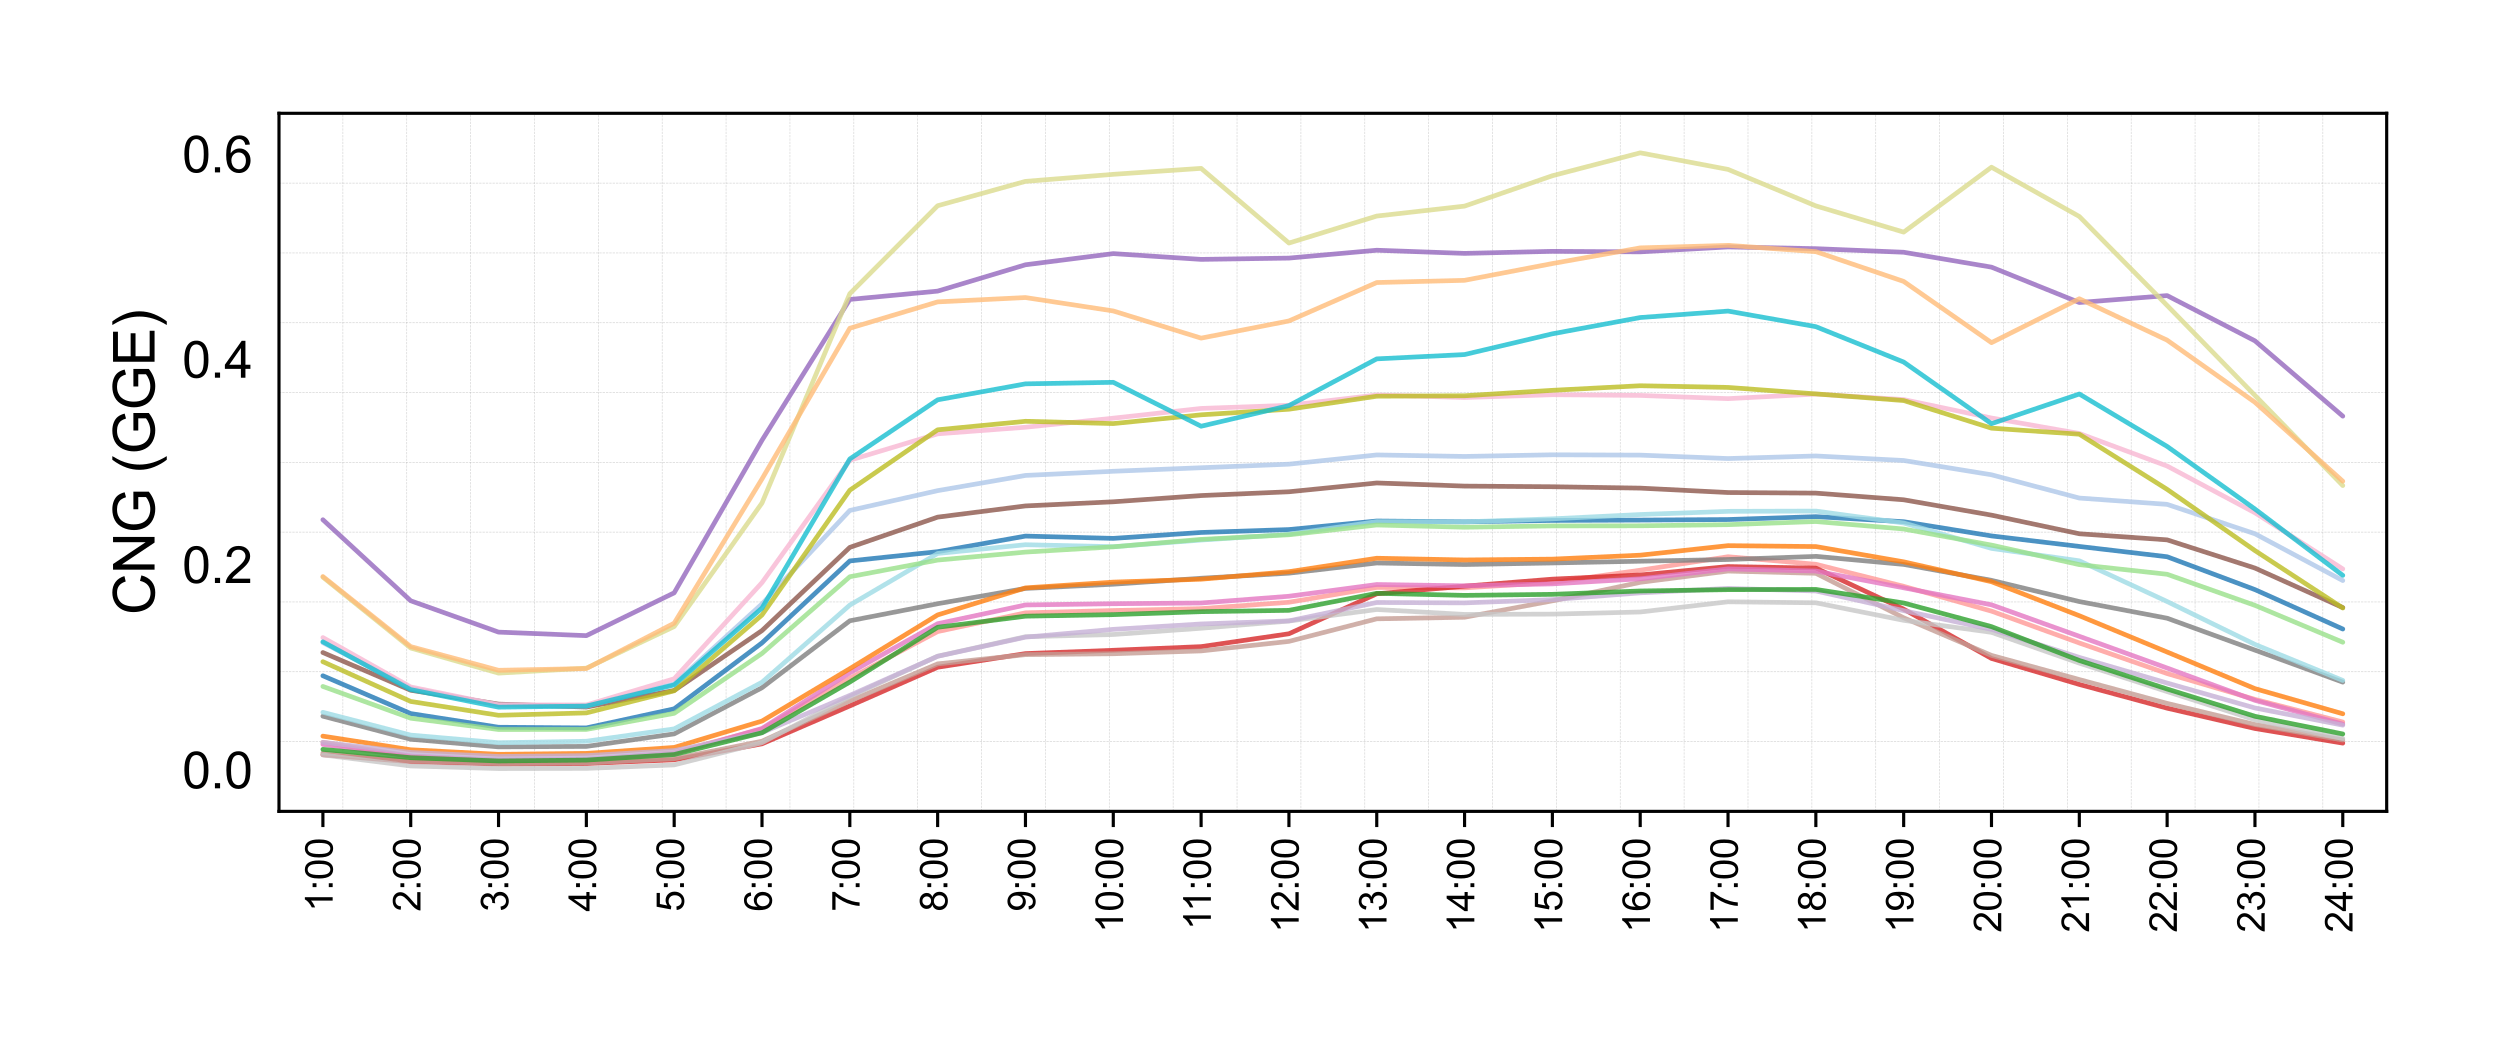 <?xml version="1.0" encoding="utf-8" standalone="no"?>
<!DOCTYPE svg PUBLIC "-//W3C//DTD SVG 1.1//EN"
  "http://www.w3.org/Graphics/SVG/1.1/DTD/svg11.dtd">
<svg xmlns:xlink="http://www.w3.org/1999/xlink" width="794.232pt" height="332.286pt" viewBox="0 0 794.232 332.286" xmlns="http://www.w3.org/2000/svg" version="1.1">
 <defs>
  <style type="text/css">*{stroke-linejoin: round; stroke-linecap: butt}</style>
 </defs>
 <g id="figure_1">
  <g id="patch_1">
   <path d="M 0 332.286 
L 794.232 332.286 
L 794.232 0 
L 0 0 
L 0 332.286 
z
" style="fill: none"/>
  </g>
  <g id="axes_1">
   <g id="patch_2">
    <path d="M 88.632 257.76 
L 758.232 257.76 
L 758.232 36 
L 88.632 36 
L 88.632 257.76 
z
" style="fill: none"/>
   </g>
   <g id="line2d_1">
    <path d="M 108.923 257.76 
L 108.923 36 
" clip-path="url(#pba16c015ba)" style="fill: none; stroke-dasharray: 0.74,0.32; stroke-dashoffset: 0; stroke: #a9a9a9; stroke-opacity: 0.5; stroke-width: 0.2"/>
   </g>
   <g id="line2d_2">
    <path d="M 129.214 257.76 
L 129.214 36 
" clip-path="url(#pba16c015ba)" style="fill: none; stroke-dasharray: 0.74,0.32; stroke-dashoffset: 0; stroke: #a9a9a9; stroke-opacity: 0.5; stroke-width: 0.2"/>
   </g>
   <g id="line2d_3">
    <path d="M 149.505 257.76 
L 149.505 36 
" clip-path="url(#pba16c015ba)" style="fill: none; stroke-dasharray: 0.74,0.32; stroke-dashoffset: 0; stroke: #a9a9a9; stroke-opacity: 0.5; stroke-width: 0.2"/>
   </g>
   <g id="line2d_4">
    <path d="M 169.796 257.76 
L 169.796 36 
" clip-path="url(#pba16c015ba)" style="fill: none; stroke-dasharray: 0.74,0.32; stroke-dashoffset: 0; stroke: #a9a9a9; stroke-opacity: 0.5; stroke-width: 0.2"/>
   </g>
   <g id="line2d_5">
    <path d="M 190.086 257.76 
L 190.086 36 
" clip-path="url(#pba16c015ba)" style="fill: none; stroke-dasharray: 0.74,0.32; stroke-dashoffset: 0; stroke: #a9a9a9; stroke-opacity: 0.5; stroke-width: 0.2"/>
   </g>
   <g id="line2d_6">
    <path d="M 210.377 257.76 
L 210.377 36 
" clip-path="url(#pba16c015ba)" style="fill: none; stroke-dasharray: 0.74,0.32; stroke-dashoffset: 0; stroke: #a9a9a9; stroke-opacity: 0.5; stroke-width: 0.2"/>
   </g>
   <g id="line2d_7">
    <path d="M 230.668 257.76 
L 230.668 36 
" clip-path="url(#pba16c015ba)" style="fill: none; stroke-dasharray: 0.74,0.32; stroke-dashoffset: 0; stroke: #a9a9a9; stroke-opacity: 0.5; stroke-width: 0.2"/>
   </g>
   <g id="line2d_8">
    <path d="M 250.959 257.76 
L 250.959 36 
" clip-path="url(#pba16c015ba)" style="fill: none; stroke-dasharray: 0.74,0.32; stroke-dashoffset: 0; stroke: #a9a9a9; stroke-opacity: 0.5; stroke-width: 0.2"/>
   </g>
   <g id="line2d_9">
    <path d="M 271.25 257.76 
L 271.25 36 
" clip-path="url(#pba16c015ba)" style="fill: none; stroke-dasharray: 0.74,0.32; stroke-dashoffset: 0; stroke: #a9a9a9; stroke-opacity: 0.5; stroke-width: 0.2"/>
   </g>
   <g id="line2d_10">
    <path d="M 291.541 257.76 
L 291.541 36 
" clip-path="url(#pba16c015ba)" style="fill: none; stroke-dasharray: 0.74,0.32; stroke-dashoffset: 0; stroke: #a9a9a9; stroke-opacity: 0.5; stroke-width: 0.2"/>
   </g>
   <g id="line2d_11">
    <path d="M 311.832 257.76 
L 311.832 36 
" clip-path="url(#pba16c015ba)" style="fill: none; stroke-dasharray: 0.74,0.32; stroke-dashoffset: 0; stroke: #a9a9a9; stroke-opacity: 0.5; stroke-width: 0.2"/>
   </g>
   <g id="line2d_12">
    <path d="M 332.123 257.76 
L 332.123 36 
" clip-path="url(#pba16c015ba)" style="fill: none; stroke-dasharray: 0.74,0.32; stroke-dashoffset: 0; stroke: #a9a9a9; stroke-opacity: 0.5; stroke-width: 0.2"/>
   </g>
   <g id="line2d_13">
    <path d="M 352.414 257.76 
L 352.414 36 
" clip-path="url(#pba16c015ba)" style="fill: none; stroke-dasharray: 0.74,0.32; stroke-dashoffset: 0; stroke: #a9a9a9; stroke-opacity: 0.5; stroke-width: 0.2"/>
   </g>
   <g id="line2d_14">
    <path d="M 372.705 257.76 
L 372.705 36 
" clip-path="url(#pba16c015ba)" style="fill: none; stroke-dasharray: 0.74,0.32; stroke-dashoffset: 0; stroke: #a9a9a9; stroke-opacity: 0.5; stroke-width: 0.2"/>
   </g>
   <g id="line2d_15">
    <path d="M 392.996 257.76 
L 392.996 36 
" clip-path="url(#pba16c015ba)" style="fill: none; stroke-dasharray: 0.74,0.32; stroke-dashoffset: 0; stroke: #a9a9a9; stroke-opacity: 0.5; stroke-width: 0.2"/>
   </g>
   <g id="line2d_16">
    <path d="M 413.286 257.76 
L 413.286 36 
" clip-path="url(#pba16c015ba)" style="fill: none; stroke-dasharray: 0.74,0.32; stroke-dashoffset: 0; stroke: #a9a9a9; stroke-opacity: 0.5; stroke-width: 0.2"/>
   </g>
   <g id="line2d_17">
    <path d="M 433.577 257.76 
L 433.577 36 
" clip-path="url(#pba16c015ba)" style="fill: none; stroke-dasharray: 0.74,0.32; stroke-dashoffset: 0; stroke: #a9a9a9; stroke-opacity: 0.5; stroke-width: 0.2"/>
   </g>
   <g id="line2d_18">
    <path d="M 453.868 257.76 
L 453.868 36 
" clip-path="url(#pba16c015ba)" style="fill: none; stroke-dasharray: 0.74,0.32; stroke-dashoffset: 0; stroke: #a9a9a9; stroke-opacity: 0.5; stroke-width: 0.2"/>
   </g>
   <g id="line2d_19">
    <path d="M 474.159 257.76 
L 474.159 36 
" clip-path="url(#pba16c015ba)" style="fill: none; stroke-dasharray: 0.74,0.32; stroke-dashoffset: 0; stroke: #a9a9a9; stroke-opacity: 0.5; stroke-width: 0.2"/>
   </g>
   <g id="line2d_20">
    <path d="M 494.45 257.76 
L 494.45 36 
" clip-path="url(#pba16c015ba)" style="fill: none; stroke-dasharray: 0.74,0.32; stroke-dashoffset: 0; stroke: #a9a9a9; stroke-opacity: 0.5; stroke-width: 0.2"/>
   </g>
   <g id="line2d_21">
    <path d="M 514.741 257.76 
L 514.741 36 
" clip-path="url(#pba16c015ba)" style="fill: none; stroke-dasharray: 0.74,0.32; stroke-dashoffset: 0; stroke: #a9a9a9; stroke-opacity: 0.5; stroke-width: 0.2"/>
   </g>
   <g id="line2d_22">
    <path d="M 535.032 257.76 
L 535.032 36 
" clip-path="url(#pba16c015ba)" style="fill: none; stroke-dasharray: 0.74,0.32; stroke-dashoffset: 0; stroke: #a9a9a9; stroke-opacity: 0.5; stroke-width: 0.2"/>
   </g>
   <g id="line2d_23">
    <path d="M 555.323 257.76 
L 555.323 36 
" clip-path="url(#pba16c015ba)" style="fill: none; stroke-dasharray: 0.74,0.32; stroke-dashoffset: 0; stroke: #a9a9a9; stroke-opacity: 0.5; stroke-width: 0.2"/>
   </g>
   <g id="line2d_24">
    <path d="M 575.614 257.76 
L 575.614 36 
" clip-path="url(#pba16c015ba)" style="fill: none; stroke-dasharray: 0.74,0.32; stroke-dashoffset: 0; stroke: #a9a9a9; stroke-opacity: 0.5; stroke-width: 0.2"/>
   </g>
   <g id="line2d_25">
    <path d="M 595.905 257.76 
L 595.905 36 
" clip-path="url(#pba16c015ba)" style="fill: none; stroke-dasharray: 0.74,0.32; stroke-dashoffset: 0; stroke: #a9a9a9; stroke-opacity: 0.5; stroke-width: 0.2"/>
   </g>
   <g id="line2d_26">
    <path d="M 616.196 257.76 
L 616.196 36 
" clip-path="url(#pba16c015ba)" style="fill: none; stroke-dasharray: 0.74,0.32; stroke-dashoffset: 0; stroke: #a9a9a9; stroke-opacity: 0.5; stroke-width: 0.2"/>
   </g>
   <g id="line2d_27">
    <path d="M 636.486 257.76 
L 636.486 36 
" clip-path="url(#pba16c015ba)" style="fill: none; stroke-dasharray: 0.74,0.32; stroke-dashoffset: 0; stroke: #a9a9a9; stroke-opacity: 0.5; stroke-width: 0.2"/>
   </g>
   <g id="line2d_28">
    <path d="M 656.777 257.76 
L 656.777 36 
" clip-path="url(#pba16c015ba)" style="fill: none; stroke-dasharray: 0.74,0.32; stroke-dashoffset: 0; stroke: #a9a9a9; stroke-opacity: 0.5; stroke-width: 0.2"/>
   </g>
   <g id="line2d_29">
    <path d="M 677.068 257.76 
L 677.068 36 
" clip-path="url(#pba16c015ba)" style="fill: none; stroke-dasharray: 0.74,0.32; stroke-dashoffset: 0; stroke: #a9a9a9; stroke-opacity: 0.5; stroke-width: 0.2"/>
   </g>
   <g id="line2d_30">
    <path d="M 697.359 257.76 
L 697.359 36 
" clip-path="url(#pba16c015ba)" style="fill: none; stroke-dasharray: 0.74,0.32; stroke-dashoffset: 0; stroke: #a9a9a9; stroke-opacity: 0.5; stroke-width: 0.2"/>
   </g>
   <g id="line2d_31">
    <path d="M 717.65 257.76 
L 717.65 36 
" clip-path="url(#pba16c015ba)" style="fill: none; stroke-dasharray: 0.74,0.32; stroke-dashoffset: 0; stroke: #a9a9a9; stroke-opacity: 0.5; stroke-width: 0.2"/>
   </g>
   <g id="line2d_32">
    <path d="M 737.941 257.76 
L 737.941 36 
" clip-path="url(#pba16c015ba)" style="fill: none; stroke-dasharray: 0.74,0.32; stroke-dashoffset: 0; stroke: #a9a9a9; stroke-opacity: 0.5; stroke-width: 0.2"/>
   </g>
   <g id="line2d_33">
    <path d="M 88.632 235.584 
L 758.232 235.584 
" clip-path="url(#pba16c015ba)" style="fill: none; stroke-dasharray: 0.74,0.32; stroke-dashoffset: 0; stroke: #a9a9a9; stroke-opacity: 0.5; stroke-width: 0.2"/>
   </g>
   <g id="line2d_34">
    <path d="M 88.632 213.408 
L 758.232 213.408 
" clip-path="url(#pba16c015ba)" style="fill: none; stroke-dasharray: 0.74,0.32; stroke-dashoffset: 0; stroke: #a9a9a9; stroke-opacity: 0.5; stroke-width: 0.2"/>
   </g>
   <g id="line2d_35">
    <path d="M 88.632 191.232 
L 758.232 191.232 
" clip-path="url(#pba16c015ba)" style="fill: none; stroke-dasharray: 0.74,0.32; stroke-dashoffset: 0; stroke: #a9a9a9; stroke-opacity: 0.5; stroke-width: 0.2"/>
   </g>
   <g id="line2d_36">
    <path d="M 88.632 169.056 
L 758.232 169.056 
" clip-path="url(#pba16c015ba)" style="fill: none; stroke-dasharray: 0.74,0.32; stroke-dashoffset: 0; stroke: #a9a9a9; stroke-opacity: 0.5; stroke-width: 0.2"/>
   </g>
   <g id="line2d_37">
    <path d="M 88.632 146.88 
L 758.232 146.88 
" clip-path="url(#pba16c015ba)" style="fill: none; stroke-dasharray: 0.74,0.32; stroke-dashoffset: 0; stroke: #a9a9a9; stroke-opacity: 0.5; stroke-width: 0.2"/>
   </g>
   <g id="line2d_38">
    <path d="M 88.632 124.704 
L 758.232 124.704 
" clip-path="url(#pba16c015ba)" style="fill: none; stroke-dasharray: 0.74,0.32; stroke-dashoffset: 0; stroke: #a9a9a9; stroke-opacity: 0.5; stroke-width: 0.2"/>
   </g>
   <g id="line2d_39">
    <path d="M 88.632 102.528 
L 758.232 102.528 
" clip-path="url(#pba16c015ba)" style="fill: none; stroke-dasharray: 0.74,0.32; stroke-dashoffset: 0; stroke: #a9a9a9; stroke-opacity: 0.5; stroke-width: 0.2"/>
   </g>
   <g id="line2d_40">
    <path d="M 88.632 80.352 
L 758.232 80.352 
" clip-path="url(#pba16c015ba)" style="fill: none; stroke-dasharray: 0.74,0.32; stroke-dashoffset: 0; stroke: #a9a9a9; stroke-opacity: 0.5; stroke-width: 0.2"/>
   </g>
   <g id="line2d_41">
    <path d="M 88.632 58.176 
L 758.232 58.176 
" clip-path="url(#pba16c015ba)" style="fill: none; stroke-dasharray: 0.74,0.32; stroke-dashoffset: 0; stroke: #a9a9a9; stroke-opacity: 0.5; stroke-width: 0.2"/>
   </g>
   <g id="matplotlib.axis_1">
    <g id="xtick_1">
     <g id="line2d_42">
      <defs>
       <path id="maac543d3c6" d="M 0 0 
L 0 5 
" style="stroke: #000000"/>
      </defs>
      <g>
       <use xlink:href="#maac543d3c6" x="102.582" y="257.76" style="stroke: #000000"/>
      </g>
     </g>
     <g id="text_1">
      <!-- 1:00 -->
      <g transform="translate(105.684 289.613) rotate(-90) scale(0.12 -0.12)">
       <defs>
        <path id="ArialMT-31" d="M 2384 0 
L 1822 0 
L 1822 3584 
Q 1619 3391 1289 3197 
Q 959 3003 697 2906 
L 697 3450 
Q 1169 3672 1522 3987 
Q 1875 4303 2022 4600 
L 2384 4600 
L 2384 0 
z
" transform="scale(0.016)"/>
        <path id="ArialMT-3a" d="M 578 2678 
L 578 3319 
L 1219 3319 
L 1219 2678 
L 578 2678 
z
M 578 0 
L 578 641 
L 1219 641 
L 1219 0 
L 578 0 
z
" transform="scale(0.016)"/>
        <path id="ArialMT-30" d="M 266 2259 
Q 266 3072 433 3567 
Q 600 4063 929 4331 
Q 1259 4600 1759 4600 
Q 2128 4600 2406 4451 
Q 2684 4303 2865 4023 
Q 3047 3744 3150 3342 
Q 3253 2941 3253 2259 
Q 3253 1453 3087 958 
Q 2922 463 2592 192 
Q 2263 -78 1759 -78 
Q 1097 -78 719 397 
Q 266 969 266 2259 
z
M 844 2259 
Q 844 1131 1108 757 
Q 1372 384 1759 384 
Q 2147 384 2411 759 
Q 2675 1134 2675 2259 
Q 2675 3391 2411 3762 
Q 2147 4134 1753 4134 
Q 1366 4134 1134 3806 
Q 844 3388 844 2259 
z
" transform="scale(0.016)"/>
       </defs>
       <use xlink:href="#ArialMT-31"/>
       <use xlink:href="#ArialMT-3a" transform="translate(55.615 0)"/>
       <use xlink:href="#ArialMT-30" transform="translate(83.398 0)"/>
       <use xlink:href="#ArialMT-30" transform="translate(139.014 0)"/>
      </g>
     </g>
    </g>
    <g id="xtick_2">
     <g id="line2d_43">
      <g>
       <use xlink:href="#maac543d3c6" x="130.482" y="257.76" style="stroke: #000000"/>
      </g>
     </g>
     <g id="text_2">
      <!-- 2:00 -->
      <g transform="translate(133.584 289.613) rotate(-90) scale(0.12 -0.12)">
       <defs>
        <path id="ArialMT-32" d="M 3222 541 
L 3222 0 
L 194 0 
Q 188 203 259 391 
Q 375 700 629 1000 
Q 884 1300 1366 1694 
Q 2113 2306 2375 2664 
Q 2638 3022 2638 3341 
Q 2638 3675 2398 3904 
Q 2159 4134 1775 4134 
Q 1369 4134 1125 3890 
Q 881 3647 878 3216 
L 300 3275 
Q 359 3922 746 4261 
Q 1134 4600 1788 4600 
Q 2447 4600 2831 4234 
Q 3216 3869 3216 3328 
Q 3216 3053 3103 2787 
Q 2991 2522 2730 2228 
Q 2469 1934 1863 1422 
Q 1356 997 1212 845 
Q 1069 694 975 541 
L 3222 541 
z
" transform="scale(0.016)"/>
       </defs>
       <use xlink:href="#ArialMT-32"/>
       <use xlink:href="#ArialMT-3a" transform="translate(55.615 0)"/>
       <use xlink:href="#ArialMT-30" transform="translate(83.398 0)"/>
       <use xlink:href="#ArialMT-30" transform="translate(139.014 0)"/>
      </g>
     </g>
    </g>
    <g id="xtick_3">
     <g id="line2d_44">
      <g>
       <use xlink:href="#maac543d3c6" x="158.382" y="257.76" style="stroke: #000000"/>
      </g>
     </g>
     <g id="text_3">
      <!-- 3:00 -->
      <g transform="translate(161.484 289.613) rotate(-90) scale(0.12 -0.12)">
       <defs>
        <path id="ArialMT-33" d="M 269 1209 
L 831 1284 
Q 928 806 1161 595 
Q 1394 384 1728 384 
Q 2125 384 2398 659 
Q 2672 934 2672 1341 
Q 2672 1728 2419 1979 
Q 2166 2231 1775 2231 
Q 1616 2231 1378 2169 
L 1441 2663 
Q 1497 2656 1531 2656 
Q 1891 2656 2178 2843 
Q 2466 3031 2466 3422 
Q 2466 3731 2256 3934 
Q 2047 4138 1716 4138 
Q 1388 4138 1169 3931 
Q 950 3725 888 3313 
L 325 3413 
Q 428 3978 793 4289 
Q 1159 4600 1703 4600 
Q 2078 4600 2393 4439 
Q 2709 4278 2876 4000 
Q 3044 3722 3044 3409 
Q 3044 3113 2884 2869 
Q 2725 2625 2413 2481 
Q 2819 2388 3044 2092 
Q 3269 1797 3269 1353 
Q 3269 753 2831 336 
Q 2394 -81 1725 -81 
Q 1122 -81 723 278 
Q 325 638 269 1209 
z
" transform="scale(0.016)"/>
       </defs>
       <use xlink:href="#ArialMT-33"/>
       <use xlink:href="#ArialMT-3a" transform="translate(55.615 0)"/>
       <use xlink:href="#ArialMT-30" transform="translate(83.398 0)"/>
       <use xlink:href="#ArialMT-30" transform="translate(139.014 0)"/>
      </g>
     </g>
    </g>
    <g id="xtick_4">
     <g id="line2d_45">
      <g>
       <use xlink:href="#maac543d3c6" x="186.282" y="257.76" style="stroke: #000000"/>
      </g>
     </g>
     <g id="text_4">
      <!-- 4:00 -->
      <g transform="translate(189.384 289.613) rotate(-90) scale(0.12 -0.12)">
       <defs>
        <path id="ArialMT-34" d="M 2069 0 
L 2069 1097 
L 81 1097 
L 81 1613 
L 2172 4581 
L 2631 4581 
L 2631 1613 
L 3250 1613 
L 3250 1097 
L 2631 1097 
L 2631 0 
L 2069 0 
z
M 2069 1613 
L 2069 3678 
L 634 1613 
L 2069 1613 
z
" transform="scale(0.016)"/>
       </defs>
       <use xlink:href="#ArialMT-34"/>
       <use xlink:href="#ArialMT-3a" transform="translate(55.615 0)"/>
       <use xlink:href="#ArialMT-30" transform="translate(83.398 0)"/>
       <use xlink:href="#ArialMT-30" transform="translate(139.014 0)"/>
      </g>
     </g>
    </g>
    <g id="xtick_5">
     <g id="line2d_46">
      <g>
       <use xlink:href="#maac543d3c6" x="214.182" y="257.76" style="stroke: #000000"/>
      </g>
     </g>
     <g id="text_5">
      <!-- 5:00 -->
      <g transform="translate(217.284 289.613) rotate(-90) scale(0.12 -0.12)">
       <defs>
        <path id="ArialMT-35" d="M 266 1200 
L 856 1250 
Q 922 819 1161 601 
Q 1400 384 1738 384 
Q 2144 384 2425 690 
Q 2706 997 2706 1503 
Q 2706 1984 2436 2262 
Q 2166 2541 1728 2541 
Q 1456 2541 1237 2417 
Q 1019 2294 894 2097 
L 366 2166 
L 809 4519 
L 3088 4519 
L 3088 3981 
L 1259 3981 
L 1013 2750 
Q 1425 3038 1878 3038 
Q 2478 3038 2890 2622 
Q 3303 2206 3303 1553 
Q 3303 931 2941 478 
Q 2500 -78 1738 -78 
Q 1113 -78 717 272 
Q 322 622 266 1200 
z
" transform="scale(0.016)"/>
       </defs>
       <use xlink:href="#ArialMT-35"/>
       <use xlink:href="#ArialMT-3a" transform="translate(55.615 0)"/>
       <use xlink:href="#ArialMT-30" transform="translate(83.398 0)"/>
       <use xlink:href="#ArialMT-30" transform="translate(139.014 0)"/>
      </g>
     </g>
    </g>
    <g id="xtick_6">
     <g id="line2d_47">
      <g>
       <use xlink:href="#maac543d3c6" x="242.082" y="257.76" style="stroke: #000000"/>
      </g>
     </g>
     <g id="text_6">
      <!-- 6:00 -->
      <g transform="translate(245.184 289.613) rotate(-90) scale(0.12 -0.12)">
       <defs>
        <path id="ArialMT-36" d="M 3184 3459 
L 2625 3416 
Q 2550 3747 2413 3897 
Q 2184 4138 1850 4138 
Q 1581 4138 1378 3988 
Q 1113 3794 959 3422 
Q 806 3050 800 2363 
Q 1003 2672 1297 2822 
Q 1591 2972 1913 2972 
Q 2475 2972 2870 2558 
Q 3266 2144 3266 1488 
Q 3266 1056 3080 686 
Q 2894 316 2569 119 
Q 2244 -78 1831 -78 
Q 1128 -78 684 439 
Q 241 956 241 2144 
Q 241 3472 731 4075 
Q 1159 4600 1884 4600 
Q 2425 4600 2770 4297 
Q 3116 3994 3184 3459 
z
M 888 1484 
Q 888 1194 1011 928 
Q 1134 663 1356 523 
Q 1578 384 1822 384 
Q 2178 384 2434 671 
Q 2691 959 2691 1453 
Q 2691 1928 2437 2201 
Q 2184 2475 1800 2475 
Q 1419 2475 1153 2201 
Q 888 1928 888 1484 
z
" transform="scale(0.016)"/>
       </defs>
       <use xlink:href="#ArialMT-36"/>
       <use xlink:href="#ArialMT-3a" transform="translate(55.615 0)"/>
       <use xlink:href="#ArialMT-30" transform="translate(83.398 0)"/>
       <use xlink:href="#ArialMT-30" transform="translate(139.014 0)"/>
      </g>
     </g>
    </g>
    <g id="xtick_7">
     <g id="line2d_48">
      <g>
       <use xlink:href="#maac543d3c6" x="269.982" y="257.76" style="stroke: #000000"/>
      </g>
     </g>
     <g id="text_7">
      <!-- 7:00 -->
      <g transform="translate(273.084 289.613) rotate(-90) scale(0.12 -0.12)">
       <defs>
        <path id="ArialMT-37" d="M 303 3981 
L 303 4522 
L 3269 4522 
L 3269 4084 
Q 2831 3619 2401 2847 
Q 1972 2075 1738 1259 
Q 1569 684 1522 0 
L 944 0 
Q 953 541 1156 1306 
Q 1359 2072 1739 2783 
Q 2119 3494 2547 3981 
L 303 3981 
z
" transform="scale(0.016)"/>
       </defs>
       <use xlink:href="#ArialMT-37"/>
       <use xlink:href="#ArialMT-3a" transform="translate(55.615 0)"/>
       <use xlink:href="#ArialMT-30" transform="translate(83.398 0)"/>
       <use xlink:href="#ArialMT-30" transform="translate(139.014 0)"/>
      </g>
     </g>
    </g>
    <g id="xtick_8">
     <g id="line2d_49">
      <g>
       <use xlink:href="#maac543d3c6" x="297.882" y="257.76" style="stroke: #000000"/>
      </g>
     </g>
     <g id="text_8">
      <!-- 8:00 -->
      <g transform="translate(300.984 289.613) rotate(-90) scale(0.12 -0.12)">
       <defs>
        <path id="ArialMT-38" d="M 1131 2484 
Q 781 2613 612 2850 
Q 444 3088 444 3419 
Q 444 3919 803 4259 
Q 1163 4600 1759 4600 
Q 2359 4600 2725 4251 
Q 3091 3903 3091 3403 
Q 3091 3084 2923 2848 
Q 2756 2613 2416 2484 
Q 2838 2347 3058 2040 
Q 3278 1734 3278 1309 
Q 3278 722 2862 322 
Q 2447 -78 1769 -78 
Q 1091 -78 675 323 
Q 259 725 259 1325 
Q 259 1772 486 2073 
Q 713 2375 1131 2484 
z
M 1019 3438 
Q 1019 3113 1228 2906 
Q 1438 2700 1772 2700 
Q 2097 2700 2305 2904 
Q 2513 3109 2513 3406 
Q 2513 3716 2298 3927 
Q 2084 4138 1766 4138 
Q 1444 4138 1231 3931 
Q 1019 3725 1019 3438 
z
M 838 1322 
Q 838 1081 952 856 
Q 1066 631 1291 507 
Q 1516 384 1775 384 
Q 2178 384 2440 643 
Q 2703 903 2703 1303 
Q 2703 1709 2433 1975 
Q 2163 2241 1756 2241 
Q 1359 2241 1098 1978 
Q 838 1716 838 1322 
z
" transform="scale(0.016)"/>
       </defs>
       <use xlink:href="#ArialMT-38"/>
       <use xlink:href="#ArialMT-3a" transform="translate(55.615 0)"/>
       <use xlink:href="#ArialMT-30" transform="translate(83.398 0)"/>
       <use xlink:href="#ArialMT-30" transform="translate(139.014 0)"/>
      </g>
     </g>
    </g>
    <g id="xtick_9">
     <g id="line2d_50">
      <g>
       <use xlink:href="#maac543d3c6" x="325.782" y="257.76" style="stroke: #000000"/>
      </g>
     </g>
     <g id="text_9">
      <!-- 9:00 -->
      <g transform="translate(328.884 289.613) rotate(-90) scale(0.12 -0.12)">
       <defs>
        <path id="ArialMT-39" d="M 350 1059 
L 891 1109 
Q 959 728 1153 556 
Q 1347 384 1650 384 
Q 1909 384 2104 503 
Q 2300 622 2425 820 
Q 2550 1019 2634 1356 
Q 2719 1694 2719 2044 
Q 2719 2081 2716 2156 
Q 2547 1888 2255 1720 
Q 1963 1553 1622 1553 
Q 1053 1553 659 1965 
Q 266 2378 266 3053 
Q 266 3750 677 4175 
Q 1088 4600 1706 4600 
Q 2153 4600 2523 4359 
Q 2894 4119 3086 3673 
Q 3278 3228 3278 2384 
Q 3278 1506 3087 986 
Q 2897 466 2520 194 
Q 2144 -78 1638 -78 
Q 1100 -78 759 220 
Q 419 519 350 1059 
z
M 2653 3081 
Q 2653 3566 2395 3850 
Q 2138 4134 1775 4134 
Q 1400 4134 1122 3828 
Q 844 3522 844 3034 
Q 844 2597 1108 2323 
Q 1372 2050 1759 2050 
Q 2150 2050 2401 2323 
Q 2653 2597 2653 3081 
z
" transform="scale(0.016)"/>
       </defs>
       <use xlink:href="#ArialMT-39"/>
       <use xlink:href="#ArialMT-3a" transform="translate(55.615 0)"/>
       <use xlink:href="#ArialMT-30" transform="translate(83.398 0)"/>
       <use xlink:href="#ArialMT-30" transform="translate(139.014 0)"/>
      </g>
     </g>
    </g>
    <g id="xtick_10">
     <g id="line2d_51">
      <g>
       <use xlink:href="#maac543d3c6" x="353.682" y="257.76" style="stroke: #000000"/>
      </g>
     </g>
     <g id="text_10">
      <!-- 10:00 -->
      <g transform="translate(356.784 296.286) rotate(-90) scale(0.12 -0.12)">
       <use xlink:href="#ArialMT-31"/>
       <use xlink:href="#ArialMT-30" transform="translate(55.615 0)"/>
       <use xlink:href="#ArialMT-3a" transform="translate(111.23 0)"/>
       <use xlink:href="#ArialMT-30" transform="translate(139.014 0)"/>
       <use xlink:href="#ArialMT-30" transform="translate(194.629 0)"/>
      </g>
     </g>
    </g>
    <g id="xtick_11">
     <g id="line2d_52">
      <g>
       <use xlink:href="#maac543d3c6" x="381.582" y="257.76" style="stroke: #000000"/>
      </g>
     </g>
     <g id="text_11">
      <!-- 11:00 -->
      <g transform="translate(384.684 295.401) rotate(-90) scale(0.12 -0.12)">
       <use xlink:href="#ArialMT-31"/>
       <use xlink:href="#ArialMT-31" transform="translate(48.24 0)"/>
       <use xlink:href="#ArialMT-3a" transform="translate(103.855 0)"/>
       <use xlink:href="#ArialMT-30" transform="translate(131.639 0)"/>
       <use xlink:href="#ArialMT-30" transform="translate(187.254 0)"/>
      </g>
     </g>
    </g>
    <g id="xtick_12">
     <g id="line2d_53">
      <g>
       <use xlink:href="#maac543d3c6" x="409.482" y="257.76" style="stroke: #000000"/>
      </g>
     </g>
     <g id="text_12">
      <!-- 12:00 -->
      <g transform="translate(412.584 296.286) rotate(-90) scale(0.12 -0.12)">
       <use xlink:href="#ArialMT-31"/>
       <use xlink:href="#ArialMT-32" transform="translate(55.615 0)"/>
       <use xlink:href="#ArialMT-3a" transform="translate(111.23 0)"/>
       <use xlink:href="#ArialMT-30" transform="translate(139.014 0)"/>
       <use xlink:href="#ArialMT-30" transform="translate(194.629 0)"/>
      </g>
     </g>
    </g>
    <g id="xtick_13">
     <g id="line2d_54">
      <g>
       <use xlink:href="#maac543d3c6" x="437.382" y="257.76" style="stroke: #000000"/>
      </g>
     </g>
     <g id="text_13">
      <!-- 13:00 -->
      <g transform="translate(440.484 296.286) rotate(-90) scale(0.12 -0.12)">
       <use xlink:href="#ArialMT-31"/>
       <use xlink:href="#ArialMT-33" transform="translate(55.615 0)"/>
       <use xlink:href="#ArialMT-3a" transform="translate(111.23 0)"/>
       <use xlink:href="#ArialMT-30" transform="translate(139.014 0)"/>
       <use xlink:href="#ArialMT-30" transform="translate(194.629 0)"/>
      </g>
     </g>
    </g>
    <g id="xtick_14">
     <g id="line2d_55">
      <g>
       <use xlink:href="#maac543d3c6" x="465.282" y="257.76" style="stroke: #000000"/>
      </g>
     </g>
     <g id="text_14">
      <!-- 14:00 -->
      <g transform="translate(468.384 296.286) rotate(-90) scale(0.12 -0.12)">
       <use xlink:href="#ArialMT-31"/>
       <use xlink:href="#ArialMT-34" transform="translate(55.615 0)"/>
       <use xlink:href="#ArialMT-3a" transform="translate(111.23 0)"/>
       <use xlink:href="#ArialMT-30" transform="translate(139.014 0)"/>
       <use xlink:href="#ArialMT-30" transform="translate(194.629 0)"/>
      </g>
     </g>
    </g>
    <g id="xtick_15">
     <g id="line2d_56">
      <g>
       <use xlink:href="#maac543d3c6" x="493.182" y="257.76" style="stroke: #000000"/>
      </g>
     </g>
     <g id="text_15">
      <!-- 15:00 -->
      <g transform="translate(496.284 296.286) rotate(-90) scale(0.12 -0.12)">
       <use xlink:href="#ArialMT-31"/>
       <use xlink:href="#ArialMT-35" transform="translate(55.615 0)"/>
       <use xlink:href="#ArialMT-3a" transform="translate(111.23 0)"/>
       <use xlink:href="#ArialMT-30" transform="translate(139.014 0)"/>
       <use xlink:href="#ArialMT-30" transform="translate(194.629 0)"/>
      </g>
     </g>
    </g>
    <g id="xtick_16">
     <g id="line2d_57">
      <g>
       <use xlink:href="#maac543d3c6" x="521.082" y="257.76" style="stroke: #000000"/>
      </g>
     </g>
     <g id="text_16">
      <!-- 16:00 -->
      <g transform="translate(524.184 296.286) rotate(-90) scale(0.12 -0.12)">
       <use xlink:href="#ArialMT-31"/>
       <use xlink:href="#ArialMT-36" transform="translate(55.615 0)"/>
       <use xlink:href="#ArialMT-3a" transform="translate(111.23 0)"/>
       <use xlink:href="#ArialMT-30" transform="translate(139.014 0)"/>
       <use xlink:href="#ArialMT-30" transform="translate(194.629 0)"/>
      </g>
     </g>
    </g>
    <g id="xtick_17">
     <g id="line2d_58">
      <g>
       <use xlink:href="#maac543d3c6" x="548.982" y="257.76" style="stroke: #000000"/>
      </g>
     </g>
     <g id="text_17">
      <!-- 17:00 -->
      <g transform="translate(552.084 296.286) rotate(-90) scale(0.12 -0.12)">
       <use xlink:href="#ArialMT-31"/>
       <use xlink:href="#ArialMT-37" transform="translate(55.615 0)"/>
       <use xlink:href="#ArialMT-3a" transform="translate(111.23 0)"/>
       <use xlink:href="#ArialMT-30" transform="translate(139.014 0)"/>
       <use xlink:href="#ArialMT-30" transform="translate(194.629 0)"/>
      </g>
     </g>
    </g>
    <g id="xtick_18">
     <g id="line2d_59">
      <g>
       <use xlink:href="#maac543d3c6" x="576.882" y="257.76" style="stroke: #000000"/>
      </g>
     </g>
     <g id="text_18">
      <!-- 18:00 -->
      <g transform="translate(579.984 296.286) rotate(-90) scale(0.12 -0.12)">
       <use xlink:href="#ArialMT-31"/>
       <use xlink:href="#ArialMT-38" transform="translate(55.615 0)"/>
       <use xlink:href="#ArialMT-3a" transform="translate(111.23 0)"/>
       <use xlink:href="#ArialMT-30" transform="translate(139.014 0)"/>
       <use xlink:href="#ArialMT-30" transform="translate(194.629 0)"/>
      </g>
     </g>
    </g>
    <g id="xtick_19">
     <g id="line2d_60">
      <g>
       <use xlink:href="#maac543d3c6" x="604.782" y="257.76" style="stroke: #000000"/>
      </g>
     </g>
     <g id="text_19">
      <!-- 19:00 -->
      <g transform="translate(607.884 296.286) rotate(-90) scale(0.12 -0.12)">
       <use xlink:href="#ArialMT-31"/>
       <use xlink:href="#ArialMT-39" transform="translate(55.615 0)"/>
       <use xlink:href="#ArialMT-3a" transform="translate(111.23 0)"/>
       <use xlink:href="#ArialMT-30" transform="translate(139.014 0)"/>
       <use xlink:href="#ArialMT-30" transform="translate(194.629 0)"/>
      </g>
     </g>
    </g>
    <g id="xtick_20">
     <g id="line2d_61">
      <g>
       <use xlink:href="#maac543d3c6" x="632.682" y="257.76" style="stroke: #000000"/>
      </g>
     </g>
     <g id="text_20">
      <!-- 20:00 -->
      <g transform="translate(635.784 296.286) rotate(-90) scale(0.12 -0.12)">
       <use xlink:href="#ArialMT-32"/>
       <use xlink:href="#ArialMT-30" transform="translate(55.615 0)"/>
       <use xlink:href="#ArialMT-3a" transform="translate(111.23 0)"/>
       <use xlink:href="#ArialMT-30" transform="translate(139.014 0)"/>
       <use xlink:href="#ArialMT-30" transform="translate(194.629 0)"/>
      </g>
     </g>
    </g>
    <g id="xtick_21">
     <g id="line2d_62">
      <g>
       <use xlink:href="#maac543d3c6" x="660.582" y="257.76" style="stroke: #000000"/>
      </g>
     </g>
     <g id="text_21">
      <!-- 21:00 -->
      <g transform="translate(663.684 296.286) rotate(-90) scale(0.12 -0.12)">
       <use xlink:href="#ArialMT-32"/>
       <use xlink:href="#ArialMT-31" transform="translate(55.615 0)"/>
       <use xlink:href="#ArialMT-3a" transform="translate(111.23 0)"/>
       <use xlink:href="#ArialMT-30" transform="translate(139.014 0)"/>
       <use xlink:href="#ArialMT-30" transform="translate(194.629 0)"/>
      </g>
     </g>
    </g>
    <g id="xtick_22">
     <g id="line2d_63">
      <g>
       <use xlink:href="#maac543d3c6" x="688.482" y="257.76" style="stroke: #000000"/>
      </g>
     </g>
     <g id="text_22">
      <!-- 22:00 -->
      <g transform="translate(691.584 296.286) rotate(-90) scale(0.12 -0.12)">
       <use xlink:href="#ArialMT-32"/>
       <use xlink:href="#ArialMT-32" transform="translate(55.615 0)"/>
       <use xlink:href="#ArialMT-3a" transform="translate(111.23 0)"/>
       <use xlink:href="#ArialMT-30" transform="translate(139.014 0)"/>
       <use xlink:href="#ArialMT-30" transform="translate(194.629 0)"/>
      </g>
     </g>
    </g>
    <g id="xtick_23">
     <g id="line2d_64">
      <g>
       <use xlink:href="#maac543d3c6" x="716.382" y="257.76" style="stroke: #000000"/>
      </g>
     </g>
     <g id="text_23">
      <!-- 23:00 -->
      <g transform="translate(719.484 296.286) rotate(-90) scale(0.12 -0.12)">
       <use xlink:href="#ArialMT-32"/>
       <use xlink:href="#ArialMT-33" transform="translate(55.615 0)"/>
       <use xlink:href="#ArialMT-3a" transform="translate(111.23 0)"/>
       <use xlink:href="#ArialMT-30" transform="translate(139.014 0)"/>
       <use xlink:href="#ArialMT-30" transform="translate(194.629 0)"/>
      </g>
     </g>
    </g>
    <g id="xtick_24">
     <g id="line2d_65">
      <g>
       <use xlink:href="#maac543d3c6" x="744.282" y="257.76" style="stroke: #000000"/>
      </g>
     </g>
     <g id="text_24">
      <!-- 24:00 -->
      <g transform="translate(747.384 296.286) rotate(-90) scale(0.12 -0.12)">
       <use xlink:href="#ArialMT-32"/>
       <use xlink:href="#ArialMT-34" transform="translate(55.615 0)"/>
       <use xlink:href="#ArialMT-3a" transform="translate(111.23 0)"/>
       <use xlink:href="#ArialMT-30" transform="translate(139.014 0)"/>
       <use xlink:href="#ArialMT-30" transform="translate(194.629 0)"/>
      </g>
     </g>
    </g>
   </g>
   <g id="matplotlib.axis_2">
    <g id="ytick_1">
     <g id="line2d_66">
      <defs>
       <path id="m5d349cc5f1" d="M 0 0 
L -5 0 
" style="stroke: #000000; stroke-opacity: 0; stroke-width: 1.5"/>
      </defs>
      <g>
       <use xlink:href="#m5d349cc5f1" x="88.632" y="244.715" style="fill-opacity: 0; stroke: #000000; stroke-opacity: 0; stroke-width: 1.5"/>
      </g>
     </g>
     <g id="text_25">
      <!-- 0.0 -->
      <g transform="translate(57.892 250.442) scale(0.16 -0.16)">
       <defs>
        <path id="ArialMT-2e" d="M 581 0 
L 581 641 
L 1222 641 
L 1222 0 
L 581 0 
z
" transform="scale(0.016)"/>
       </defs>
       <use xlink:href="#ArialMT-30"/>
       <use xlink:href="#ArialMT-2e" transform="translate(55.615 0)"/>
       <use xlink:href="#ArialMT-30" transform="translate(83.398 0)"/>
      </g>
     </g>
    </g>
    <g id="ytick_2">
     <g id="line2d_67">
      <g>
       <use xlink:href="#m5d349cc5f1" x="88.632" y="179.492" style="fill-opacity: 0; stroke: #000000; stroke-opacity: 0; stroke-width: 1.5"/>
      </g>
     </g>
     <g id="text_26">
      <!-- 0.2 -->
      <g transform="translate(57.892 185.218) scale(0.16 -0.16)">
       <use xlink:href="#ArialMT-30"/>
       <use xlink:href="#ArialMT-2e" transform="translate(55.615 0)"/>
       <use xlink:href="#ArialMT-32" transform="translate(83.398 0)"/>
      </g>
     </g>
    </g>
    <g id="ytick_3">
     <g id="line2d_68">
      <g>
       <use xlink:href="#m5d349cc5f1" x="88.632" y="114.268" style="fill-opacity: 0; stroke: #000000; stroke-opacity: 0; stroke-width: 1.5"/>
      </g>
     </g>
     <g id="text_27">
      <!-- 0.4 -->
      <g transform="translate(57.892 119.994) scale(0.16 -0.16)">
       <use xlink:href="#ArialMT-30"/>
       <use xlink:href="#ArialMT-2e" transform="translate(55.615 0)"/>
       <use xlink:href="#ArialMT-34" transform="translate(83.398 0)"/>
      </g>
     </g>
    </g>
    <g id="ytick_4">
     <g id="line2d_69">
      <g>
       <use xlink:href="#m5d349cc5f1" x="88.632" y="49.045" style="fill-opacity: 0; stroke: #000000; stroke-opacity: 0; stroke-width: 1.5"/>
      </g>
     </g>
     <g id="text_28">
      <!-- 0.6 -->
      <g transform="translate(57.892 54.771) scale(0.16 -0.16)">
       <use xlink:href="#ArialMT-30"/>
       <use xlink:href="#ArialMT-2e" transform="translate(55.615 0)"/>
       <use xlink:href="#ArialMT-36" transform="translate(83.398 0)"/>
      </g>
     </g>
    </g>
    <g id="text_29">
     <!-- CNG (GGE) -->
     <g transform="translate(49.103 195.377) rotate(-90) scale(0.18 -0.18)">
      <defs>
       <path id="ArialMT-43" d="M 3763 1606 
L 4369 1453 
Q 4178 706 3683 314 
Q 3188 -78 2472 -78 
Q 1731 -78 1267 223 
Q 803 525 561 1097 
Q 319 1669 319 2325 
Q 319 3041 592 3573 
Q 866 4106 1370 4382 
Q 1875 4659 2481 4659 
Q 3169 4659 3637 4309 
Q 4106 3959 4291 3325 
L 3694 3184 
Q 3534 3684 3231 3912 
Q 2928 4141 2469 4141 
Q 1941 4141 1586 3887 
Q 1231 3634 1087 3207 
Q 944 2781 944 2328 
Q 944 1744 1114 1308 
Q 1284 872 1643 656 
Q 2003 441 2422 441 
Q 2931 441 3284 734 
Q 3638 1028 3763 1606 
z
" transform="scale(0.016)"/>
       <path id="ArialMT-4e" d="M 488 0 
L 488 4581 
L 1109 4581 
L 3516 984 
L 3516 4581 
L 4097 4581 
L 4097 0 
L 3475 0 
L 1069 3600 
L 1069 0 
L 488 0 
z
" transform="scale(0.016)"/>
       <path id="ArialMT-47" d="M 2638 1797 
L 2638 2334 
L 4578 2338 
L 4578 638 
Q 4131 281 3656 101 
Q 3181 -78 2681 -78 
Q 2006 -78 1454 211 
Q 903 500 622 1047 
Q 341 1594 341 2269 
Q 341 2938 620 3517 
Q 900 4097 1425 4378 
Q 1950 4659 2634 4659 
Q 3131 4659 3532 4498 
Q 3934 4338 4162 4050 
Q 4391 3763 4509 3300 
L 3963 3150 
Q 3859 3500 3706 3700 
Q 3553 3900 3268 4020 
Q 2984 4141 2638 4141 
Q 2222 4141 1919 4014 
Q 1616 3888 1430 3681 
Q 1244 3475 1141 3228 
Q 966 2803 966 2306 
Q 966 1694 1177 1281 
Q 1388 869 1791 669 
Q 2194 469 2647 469 
Q 3041 469 3416 620 
Q 3791 772 3984 944 
L 3984 1797 
L 2638 1797 
z
" transform="scale(0.016)"/>
       <path id="ArialMT-20" transform="scale(0.016)"/>
       <path id="ArialMT-28" d="M 1497 -1347 
Q 1031 -759 709 28 
Q 388 816 388 1659 
Q 388 2403 628 3084 
Q 909 3875 1497 4659 
L 1900 4659 
Q 1522 4009 1400 3731 
Q 1209 3300 1100 2831 
Q 966 2247 966 1656 
Q 966 153 1900 -1347 
L 1497 -1347 
z
" transform="scale(0.016)"/>
       <path id="ArialMT-45" d="M 506 0 
L 506 4581 
L 3819 4581 
L 3819 4041 
L 1113 4041 
L 1113 2638 
L 3647 2638 
L 3647 2100 
L 1113 2100 
L 1113 541 
L 3925 541 
L 3925 0 
L 506 0 
z
" transform="scale(0.016)"/>
       <path id="ArialMT-29" d="M 791 -1347 
L 388 -1347 
Q 1322 153 1322 1656 
Q 1322 2244 1188 2822 
Q 1081 3291 891 3722 
Q 769 4003 388 4659 
L 791 4659 
Q 1378 3875 1659 3084 
Q 1900 2403 1900 1659 
Q 1900 816 1576 28 
Q 1253 -759 791 -1347 
z
" transform="scale(0.016)"/>
      </defs>
      <use xlink:href="#ArialMT-43"/>
      <use xlink:href="#ArialMT-4e" transform="translate(72.217 0)"/>
      <use xlink:href="#ArialMT-47" transform="translate(144.434 0)"/>
      <use xlink:href="#ArialMT-20" transform="translate(222.217 0)"/>
      <use xlink:href="#ArialMT-28" transform="translate(250 0)"/>
      <use xlink:href="#ArialMT-47" transform="translate(283.301 0)"/>
      <use xlink:href="#ArialMT-47" transform="translate(361.084 0)"/>
      <use xlink:href="#ArialMT-45" transform="translate(438.867 0)"/>
      <use xlink:href="#ArialMT-29" transform="translate(505.566 0)"/>
     </g>
    </g>
   </g>
   <g id="line2d_70">
    <path d="M 102.582 165.121 
L 130.482 190.868 
L 158.382 200.819 
L 186.282 201.94 
L 214.182 188.336 
L 242.082 139.861 
L 269.982 95.125 
L 297.882 92.483 
L 325.782 84.117 
L 353.682 80.569 
L 381.582 82.405 
L 409.482 81.996 
L 437.382 79.496 
L 465.282 80.5 
L 493.182 79.847 
L 521.082 80.014 
L 548.982 78.453 
L 576.882 78.999 
L 604.782 80.137 
L 632.682 84.873 
L 660.582 96.107 
L 688.482 93.907 
L 716.382 108.289 
L 744.282 132.206 
" clip-path="url(#pba16c015ba)" style="fill: none; stroke: #9467bd; stroke-opacity: 0.8; stroke-width: 1.5; stroke-linecap: round"/>
   </g>
   <g id="line2d_71">
    <path d="M 102.582 207.31 
L 130.482 219.295 
L 158.382 223.693 
L 186.282 224.625 
L 214.182 219.349 
L 242.082 200.324 
L 269.982 173.895 
L 297.882 164.289 
L 325.782 160.728 
L 353.682 159.416 
L 381.582 157.436 
L 409.482 156.233 
L 437.382 153.436 
L 465.282 154.43 
L 493.182 154.635 
L 521.082 155.071 
L 548.982 156.472 
L 576.882 156.661 
L 604.782 158.777 
L 632.682 163.66 
L 660.582 169.575 
L 688.482 171.512 
L 716.382 180.476 
L 744.282 193.024 
" clip-path="url(#pba16c015ba)" style="fill: none; stroke: #8c564b; stroke-opacity: 0.8; stroke-width: 1.5; stroke-linecap: round"/>
   </g>
   <g id="line2d_72">
    <path d="M 102.582 235.817 
L 130.482 240.193 
L 158.382 241.769 
L 186.282 241.45 
L 214.182 239.081 
L 242.082 231.589 
L 269.982 215.465 
L 297.882 200.641 
L 325.782 194.686 
L 353.682 193.959 
L 381.582 193.355 
L 409.482 191.333 
L 437.382 186.624 
L 465.282 186.759 
L 493.182 185.046 
L 521.082 181.147 
L 548.982 176.869 
L 576.882 179.268 
L 604.782 186.268 
L 632.682 194.155 
L 660.582 204.272 
L 688.482 213.989 
L 716.382 222.193 
L 744.282 229.379 
" clip-path="url(#pba16c015ba)" style="fill: none; stroke: #ff9896; stroke-opacity: 0.8; stroke-width: 1.5; stroke-linecap: round"/>
   </g>
   <g id="line2d_73">
    <path d="M 102.582 239.774 
L 130.482 241.994 
L 158.382 242.721 
L 186.282 242.567 
L 214.182 241.382 
L 242.082 236.305 
L 269.982 224.258 
L 297.882 211.975 
L 325.782 207.645 
L 353.682 206.591 
L 381.582 205.43 
L 409.482 201.341 
L 437.382 188.637 
L 465.282 186.221 
L 493.182 183.991 
L 521.082 182.668 
L 548.982 179.992 
L 576.882 180.482 
L 604.782 193.532 
L 632.682 209.184 
L 660.582 217.445 
L 688.482 224.985 
L 716.382 231.441 
L 744.282 236.085 
" clip-path="url(#pba16c015ba)" style="fill: none; stroke: #d62728; stroke-opacity: 0.8; stroke-width: 1.5; stroke-linecap: round"/>
   </g>
   <g id="line2d_74">
    <path d="M 102.582 214.687 
L 130.482 226.696 
L 158.382 231.042 
L 186.282 231.254 
L 214.182 225.183 
L 242.082 204.237 
L 269.982 178.206 
L 297.882 175.26 
L 325.782 170.309 
L 353.682 171.039 
L 381.582 169.164 
L 409.482 168.237 
L 437.382 165.522 
L 465.282 165.78 
L 493.182 165.339 
L 521.082 165.224 
L 548.982 165.053 
L 576.882 164.133 
L 604.782 165.742 
L 632.682 170.259 
L 660.582 173.601 
L 688.482 176.877 
L 716.382 187.32 
L 744.282 199.833 
" clip-path="url(#pba16c015ba)" style="fill: none; stroke: #1f77b4; stroke-opacity: 0.8; stroke-width: 1.5; stroke-linecap: round"/>
   </g>
   <g id="line2d_75">
    <path d="M 102.582 204.167 
L 130.482 218.679 
L 158.382 223.956 
L 186.282 224.343 
L 214.182 217.241 
L 242.082 191.853 
L 269.982 162.166 
L 297.882 155.87 
L 325.782 151.042 
L 353.682 149.719 
L 381.582 148.597 
L 409.482 147.462 
L 437.382 144.53 
L 465.282 145.01 
L 493.182 144.485 
L 521.082 144.589 
L 548.982 145.676 
L 576.882 144.856 
L 604.782 146.296 
L 632.682 150.835 
L 660.582 158.23 
L 688.482 160.238 
L 716.382 169.578 
L 744.282 184.438 
" clip-path="url(#pba16c015ba)" style="fill: none; stroke: #aec7e8; stroke-opacity: 0.8; stroke-width: 1.5; stroke-linecap: round"/>
   </g>
   <g id="line2d_76">
    <path d="M 102.582 239.19 
L 130.482 241.752 
L 158.382 242.574 
L 186.282 242.376 
L 214.182 241.02 
L 242.082 235.476 
L 269.982 222.69 
L 297.882 210.907 
L 325.782 207.972 
L 353.682 207.692 
L 381.582 206.79 
L 409.482 203.762 
L 437.382 196.592 
L 465.282 196.093 
L 493.182 190.879 
L 521.082 185.001 
L 548.982 181.423 
L 576.882 182.137 
L 604.782 196.269 
L 632.682 208.211 
L 660.582 215.891 
L 688.482 223.461 
L 716.382 230.182 
L 744.282 235.09 
" clip-path="url(#pba16c015ba)" style="fill: none; stroke: #c49c94; stroke-opacity: 0.8; stroke-width: 1.5; stroke-linecap: round"/>
   </g>
   <g id="line2d_77">
    <path d="M 102.582 236.491 
L 130.482 240.238 
L 158.382 241.422 
L 186.282 241.202 
L 214.182 239.474 
L 242.082 231.425 
L 269.982 213.749 
L 297.882 198.15 
L 325.782 192.19 
L 353.682 191.795 
L 381.582 191.567 
L 409.482 189.422 
L 437.382 185.695 
L 465.282 186.11 
L 493.182 185.495 
L 521.082 183.883 
L 548.982 180.732 
L 576.882 181.423 
L 604.782 186.747 
L 632.682 192.143 
L 660.582 202.151 
L 688.482 212.234 
L 716.382 222.494 
L 744.282 230.044 
" clip-path="url(#pba16c015ba)" style="fill: none; stroke: #e377c2; stroke-opacity: 0.8; stroke-width: 1.5; stroke-linecap: round"/>
   </g>
   <g id="line2d_78">
    <path d="M 102.582 202.553 
L 130.482 218.244 
L 158.382 223.92 
L 186.282 223.964 
L 214.182 215.642 
L 242.082 185.092 
L 269.982 146.227 
L 297.882 137.827 
L 325.782 135.729 
L 353.682 132.846 
L 381.582 129.758 
L 409.482 128.751 
L 437.382 125.499 
L 465.282 126.285 
L 493.182 125.399 
L 521.082 125.624 
L 548.982 126.649 
L 576.882 125.193 
L 604.782 126.941 
L 632.682 132.801 
L 660.582 137.711 
L 688.482 148.064 
L 716.382 162.913 
L 744.282 180.745 
" clip-path="url(#pba16c015ba)" style="fill: none; stroke: #f7b6d2; stroke-opacity: 0.8; stroke-width: 1.5; stroke-linecap: round"/>
   </g>
   <g id="line2d_79">
    <path d="M 102.582 227.526 
L 130.482 234.855 
L 158.382 237.275 
L 186.282 237.129 
L 214.182 233.147 
L 242.082 218.475 
L 269.982 197.22 
L 297.882 191.793 
L 325.782 186.935 
L 353.682 185.602 
L 381.582 183.705 
L 409.482 182.09 
L 437.382 178.856 
L 465.282 179.344 
L 493.182 178.849 
L 521.082 178.294 
L 548.982 177.748 
L 576.882 176.753 
L 604.782 179.309 
L 632.682 184.372 
L 660.582 191.113 
L 688.482 196.407 
L 716.382 206.543 
L 744.282 216.706 
" clip-path="url(#pba16c015ba)" style="fill: none; stroke: #7f7f7f; stroke-opacity: 0.8; stroke-width: 1.5; stroke-linecap: round"/>
   </g>
   <g id="line2d_80">
    <path d="M 102.582 233.867 
L 130.482 238.195 
L 158.382 239.645 
L 186.282 239.347 
L 214.182 237.45 
L 242.082 229.074 
L 269.982 212.43 
L 297.882 195.359 
L 325.782 186.765 
L 353.682 184.933 
L 381.582 184.007 
L 409.482 181.617 
L 437.382 177.35 
L 465.282 177.896 
L 493.182 177.633 
L 521.082 176.374 
L 548.982 173.348 
L 576.882 173.642 
L 604.782 178.49 
L 632.682 184.801 
L 660.582 195.611 
L 688.482 207.149 
L 716.382 218.777 
L 744.282 226.763 
" clip-path="url(#pba16c015ba)" style="fill: none; stroke: #ff7f0e; stroke-opacity: 0.8; stroke-width: 1.5; stroke-linecap: round"/>
   </g>
   <g id="line2d_81">
    <path d="M 102.582 239.834 
L 130.482 243.336 
L 158.382 244.166 
L 186.282 244.108 
L 214.182 243.005 
L 242.082 235.936 
L 269.982 221.325 
L 297.882 208.465 
L 325.782 202.275 
L 353.682 201.577 
L 381.582 199.589 
L 409.482 197.298 
L 437.382 193.638 
L 465.282 195.2 
L 493.182 195.101 
L 521.082 194.424 
L 548.982 191.185 
L 576.882 191.505 
L 604.782 197.075 
L 632.682 200.892 
L 660.582 210.672 
L 688.482 219.713 
L 716.382 228.682 
L 744.282 234.598 
" clip-path="url(#pba16c015ba)" style="fill: none; stroke: #c7c7c7; stroke-opacity: 0.8; stroke-width: 1.5; stroke-linecap: round"/>
   </g>
   <g id="line2d_82">
    <path d="M 102.582 235.83 
L 130.482 239.049 
L 158.382 240.328 
L 186.282 240.057 
L 214.182 238.456 
L 242.082 232.756 
L 269.982 220.916 
L 297.882 208.496 
L 325.782 202.417 
L 353.682 199.938 
L 381.582 198.226 
L 409.482 197.25 
L 437.382 191.406 
L 465.282 191.532 
L 493.182 190.497 
L 521.082 188.338 
L 548.982 186.935 
L 576.882 187.746 
L 604.782 194.001 
L 632.682 199.948 
L 660.582 208.849 
L 688.482 217.002 
L 716.382 224.926 
L 744.282 230.376 
" clip-path="url(#pba16c015ba)" style="fill: none; stroke: #c5b0d5; stroke-opacity: 0.8; stroke-width: 1.5; stroke-linecap: round"/>
   </g>
   <g id="line2d_83">
    <path d="M 102.582 210.218 
L 130.482 222.848 
L 158.382 227.24 
L 186.282 226.481 
L 214.182 219.465 
L 242.082 195.378 
L 269.982 155.729 
L 297.882 136.543 
L 325.782 133.842 
L 353.682 134.568 
L 381.582 131.779 
L 409.482 130.007 
L 437.382 125.874 
L 465.282 125.728 
L 493.182 124.002 
L 521.082 122.547 
L 548.982 123.084 
L 576.882 125.135 
L 604.782 127.252 
L 632.682 136.028 
L 660.582 137.944 
L 688.482 155.471 
L 716.382 174.92 
L 744.282 193.154 
" clip-path="url(#pba16c015ba)" style="fill: none; stroke: #bcbd22; stroke-opacity: 0.8; stroke-width: 1.5; stroke-linecap: round"/>
   </g>
   <g id="line2d_84">
    <path d="M 102.582 183.37 
L 130.482 205.88 
L 158.382 213.851 
L 186.282 212.269 
L 214.182 199.05 
L 242.082 159.802 
L 269.982 93.296 
L 297.882 65.361 
L 325.782 57.615 
L 353.682 55.38 
L 381.582 53.49 
L 409.482 77.214 
L 437.382 68.64 
L 465.282 65.482 
L 493.182 55.828 
L 521.082 48.553 
L 548.982 53.819 
L 576.882 65.413 
L 604.782 73.743 
L 632.682 53.121 
L 660.582 68.775 
L 688.482 97.05 
L 716.382 125.623 
L 744.282 154.256 
" clip-path="url(#pba16c015ba)" style="fill: none; stroke: #dbdb8d; stroke-opacity: 0.8; stroke-width: 1.5; stroke-linecap: round"/>
   </g>
   <g id="line2d_85">
    <path d="M 102.582 203.902 
L 130.482 219.091 
L 158.382 224.662 
L 186.282 224.309 
L 214.182 217.59 
L 242.082 193.169 
L 269.982 145.806 
L 297.882 127.02 
L 325.782 121.945 
L 353.682 121.458 
L 381.582 135.411 
L 409.482 128.857 
L 437.382 114.009 
L 465.282 112.637 
L 493.182 106.045 
L 521.082 100.876 
L 548.982 98.829 
L 576.882 103.78 
L 604.782 115.018 
L 632.682 134.597 
L 660.582 125.174 
L 688.482 141.833 
L 716.382 161.724 
L 744.282 182.785 
" clip-path="url(#pba16c015ba)" style="fill: none; stroke: #17becf; stroke-opacity: 0.8; stroke-width: 1.5; stroke-linecap: round"/>
   </g>
   <g id="line2d_86">
    <path d="M 102.582 226.297 
L 130.482 233.538 
L 158.382 235.958 
L 186.282 235.49 
L 214.182 231.555 
L 242.082 216.741 
L 269.982 192.235 
L 297.882 175.834 
L 325.782 173.051 
L 353.682 173.683 
L 381.582 171.568 
L 409.482 169.706 
L 437.382 165.727 
L 465.282 165.79 
L 493.182 164.827 
L 521.082 163.461 
L 548.982 162.447 
L 576.882 162.363 
L 604.782 166.152 
L 632.682 174.222 
L 660.582 178.168 
L 688.482 191.107 
L 716.382 204.727 
L 744.282 216.165 
" clip-path="url(#pba16c015ba)" style="fill: none; stroke: #9edae5; stroke-opacity: 0.8; stroke-width: 1.5; stroke-linecap: round"/>
   </g>
   <g id="line2d_87">
    <path d="M 102.582 238.071 
L 130.482 240.719 
L 158.382 241.753 
L 186.282 241.475 
L 214.182 239.713 
L 242.082 232.795 
L 269.982 216.679 
L 297.882 199.277 
L 325.782 195.753 
L 353.682 195.261 
L 381.582 194.323 
L 409.482 193.898 
L 437.382 188.494 
L 465.282 189.149 
L 493.182 188.818 
L 521.082 187.749 
L 548.982 187.328 
L 576.882 187.255 
L 604.782 191.571 
L 632.682 199.08 
L 660.582 209.829 
L 688.482 218.902 
L 716.382 227.562 
L 744.282 233.176 
" clip-path="url(#pba16c015ba)" style="fill: none; stroke: #2ca02c; stroke-opacity: 0.8; stroke-width: 1.5; stroke-linecap: round"/>
   </g>
   <g id="line2d_88">
    <path d="M 102.582 218.081 
L 130.482 228.173 
L 158.382 231.759 
L 186.282 231.73 
L 214.182 226.616 
L 242.082 207.592 
L 269.982 183.224 
L 297.882 177.931 
L 325.782 175.391 
L 353.682 173.72 
L 381.582 171.349 
L 409.482 169.896 
L 437.382 166.786 
L 465.282 167.491 
L 493.182 167.078 
L 521.082 167.039 
L 548.982 166.683 
L 576.882 165.687 
L 604.782 168.062 
L 632.682 173.173 
L 660.582 179.385 
L 688.482 182.442 
L 716.382 192.321 
L 744.282 204.038 
" clip-path="url(#pba16c015ba)" style="fill: none; stroke: #98df8a; stroke-opacity: 0.8; stroke-width: 1.5; stroke-linecap: round"/>
   </g>
   <g id="line2d_89">
    <path d="M 102.582 183.154 
L 130.482 205.421 
L 158.382 212.947 
L 186.282 212.387 
L 214.182 197.978 
L 242.082 152.152 
L 269.982 104.277 
L 297.882 95.905 
L 325.782 94.528 
L 353.682 98.794 
L 381.582 107.424 
L 409.482 101.96 
L 437.382 89.758 
L 465.282 89.056 
L 493.182 83.724 
L 521.082 78.748 
L 548.982 77.947 
L 576.882 79.953 
L 604.782 89.405 
L 632.682 108.86 
L 660.582 94.915 
L 688.482 108.071 
L 716.382 127.817 
L 744.282 152.881 
" clip-path="url(#pba16c015ba)" style="fill: none; stroke: #ffbb78; stroke-opacity: 0.8; stroke-width: 1.5; stroke-linecap: round"/>
   </g>
   <g id="patch_3">
    <path d="M 88.632 257.76 
L 88.632 36 
" style="fill: none; stroke: #000000; stroke-linejoin: miter; stroke-linecap: square"/>
   </g>
   <g id="patch_4">
    <path d="M 758.232 257.76 
L 758.232 36 
" style="fill: none; stroke: #000000; stroke-linejoin: miter; stroke-linecap: square"/>
   </g>
   <g id="patch_5">
    <path d="M 88.632 257.76 
L 758.232 257.76 
" style="fill: none; stroke: #000000; stroke-linejoin: miter; stroke-linecap: square"/>
   </g>
   <g id="patch_6">
    <path d="M 88.632 36 
L 758.232 36 
" style="fill: none; stroke: #000000; stroke-linejoin: miter; stroke-linecap: square"/>
   </g>
  </g>
 </g>
 <defs>
  <clipPath id="pba16c015ba">
   <rect x="88.632" y="36" width="669.6" height="221.76"/>
  </clipPath>
 </defs>
</svg>
